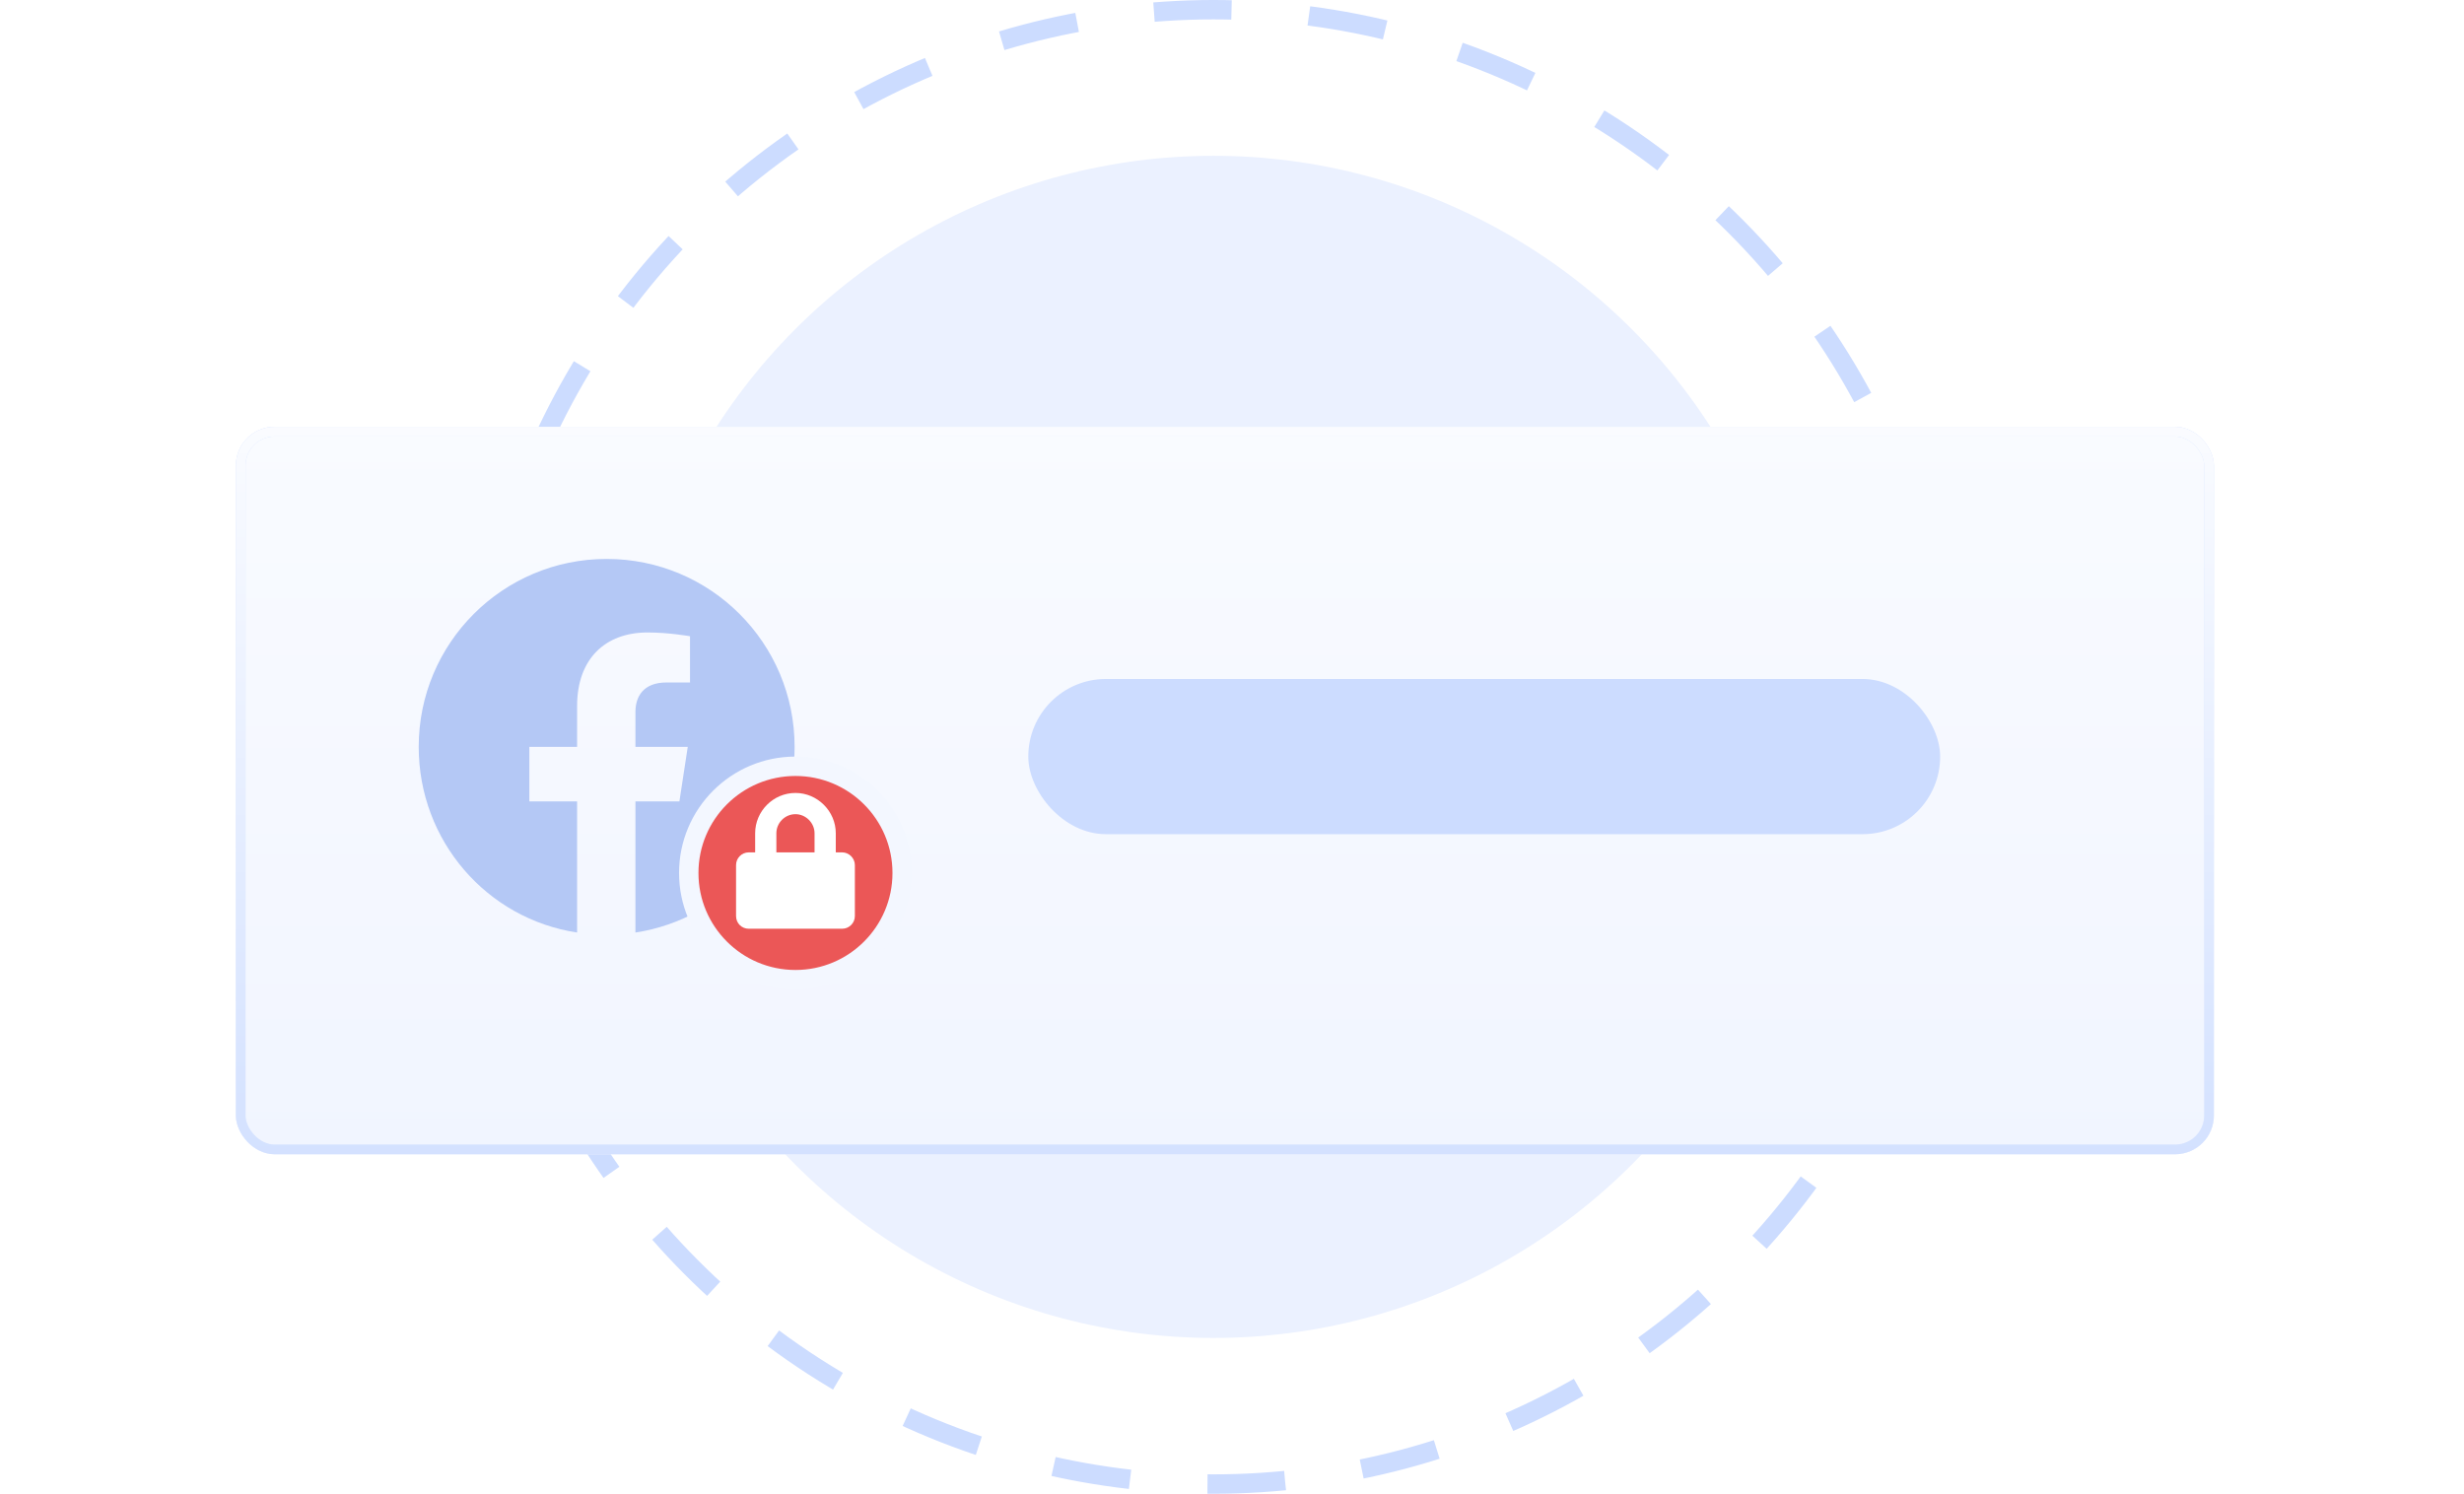 <svg width="127" height="77" viewBox="0 0 127 77" fill="none" xmlns="http://www.w3.org/2000/svg">
<circle cx="62.547" cy="38.5" r="38" fill="white" stroke="#CCDCFF" stroke-dasharray="4 4"/>
<circle cx="62.547" cy="38.5" r="30.469" fill="#EBF1FF"/>
<g filter="url(#filter0_d)">
<rect x="12.156" y="21" width="101.953" height="37.5" rx="2" fill="#EBF1FF"/>
<rect x="12.156" y="21" width="101.953" height="37.5" rx="2" fill="url(#paint0_linear)"/>
<rect x="12.406" y="21.25" width="101.453" height="37" rx="1.75" stroke="#CCDCFF" stroke-width="0.5"/>
<rect x="12.406" y="21.25" width="101.453" height="37" rx="1.75" stroke="url(#paint1_linear)" stroke-width="0.5"/>
</g>
<path d="M40.956 38.5C40.956 33.148 36.62 28.812 31.268 28.812C25.916 28.812 21.581 33.148 21.581 38.5C21.581 43.344 25.096 47.367 29.745 48.07V41.312H27.284V38.5H29.745V36.391C29.745 33.969 31.19 32.602 33.377 32.602C34.471 32.602 35.565 32.797 35.565 32.797V35.18H34.354C33.143 35.18 32.752 35.922 32.752 36.703V38.5H35.448L35.018 41.312H32.752V48.07C37.401 47.367 40.956 43.344 40.956 38.5Z" fill="#B4C8F5"/>
<circle cx="41" cy="45" r="5.5" fill="#EB5757" stroke="#F3F7FF"/>
<path d="M43.406 43.938H43.078V42.953C43.078 41.818 42.135 40.875 41 40.875C39.852 40.875 38.922 41.818 38.922 42.953V43.938H38.594C38.225 43.938 37.938 44.238 37.938 44.594V47.219C37.938 47.588 38.225 47.875 38.594 47.875H43.406C43.762 47.875 44.062 47.588 44.062 47.219V44.594C44.062 44.238 43.762 43.938 43.406 43.938ZM41.984 43.938H40.016V42.953C40.016 42.42 40.453 41.969 41 41.969C41.533 41.969 41.984 42.42 41.984 42.953V43.938Z" fill="white"/>
<rect x="53" y="35" width="47" height="8" rx="4" fill="#CCDCFF"/>
<defs>
<filter id="filter0_d" x="0.156" y="10" width="125.953" height="61.5" filterUnits="userSpaceOnUse" color-interpolation-filters="sRGB">
<feFlood flood-opacity="0" result="BackgroundImageFix"/>
<feColorMatrix in="SourceAlpha" type="matrix" values="0 0 0 0 0 0 0 0 0 0 0 0 0 0 0 0 0 0 127 0"/>
<feOffset dy="1"/>
<feGaussianBlur stdDeviation="6"/>
<feColorMatrix type="matrix" values="0 0 0 0 0.24 0 0 0 0 0.352 0 0 0 0 0.6 0 0 0 0.2 0"/>
<feBlend mode="normal" in2="BackgroundImageFix" result="effect1_dropShadow"/>
<feBlend mode="normal" in="SourceGraphic" in2="effect1_dropShadow" result="shape"/>
</filter>
<linearGradient id="paint0_linear" x1="63.133" y1="21" x2="63.133" y2="58.5" gradientUnits="userSpaceOnUse">
<stop stop-color="white" stop-opacity="0.7"/>
<stop offset="1" stop-color="white" stop-opacity="0.3"/>
</linearGradient>
<linearGradient id="paint1_linear" x1="63.133" y1="21" x2="63.133" y2="58.5" gradientUnits="userSpaceOnUse">
<stop stop-color="white" stop-opacity="0.9"/>
<stop offset="1" stop-color="white" stop-opacity="0.15"/>
</linearGradient>
</defs>
</svg>
